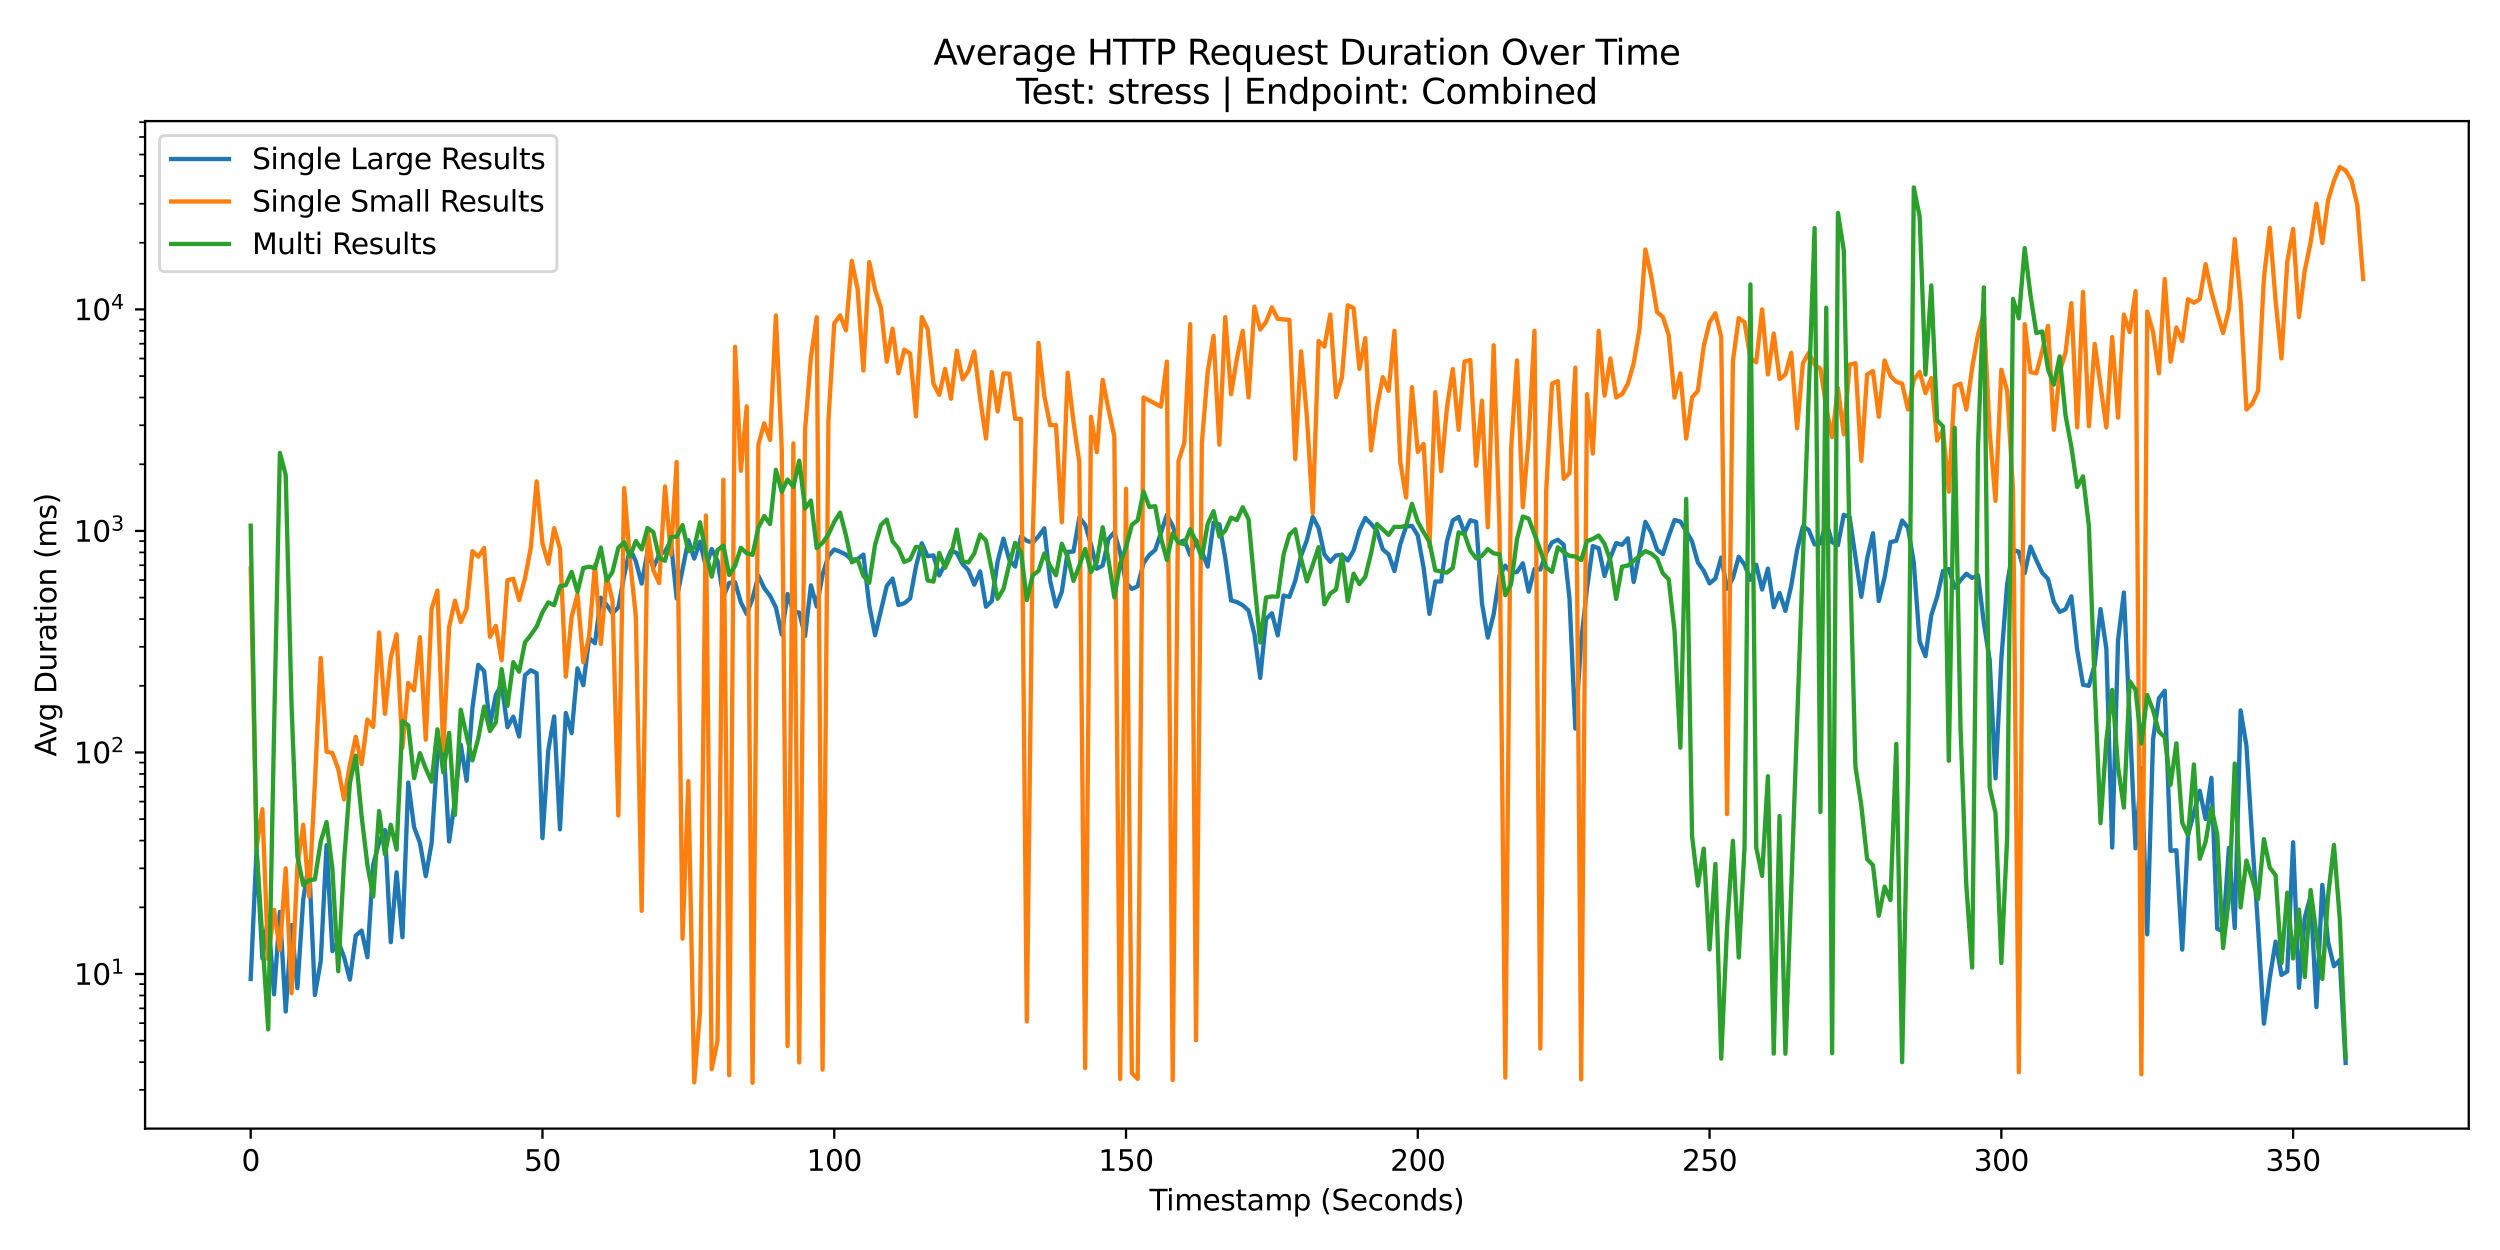<?xml version="1.0" encoding="utf-8" standalone="no"?>
<!DOCTYPE svg PUBLIC "-//W3C//DTD SVG 1.1//EN"
  "http://www.w3.org/Graphics/SVG/1.1/DTD/svg11.dtd">
<svg xmlns:xlink="http://www.w3.org/1999/xlink" width="864pt" height="432pt" viewBox="0 0 864 432" xmlns="http://www.w3.org/2000/svg" version="1.1">
 <defs>
  <style type="text/css">*{stroke-linejoin: round; stroke-linecap: butt}</style>
 </defs>
 <g id="figure_1">
  <g id="patch_1">
   <path d="M 0 432 
L 864 432 
L 864 0 
L 0 0 
z
" style="fill: #ffffff"/>
  </g>
  <g id="axes_1">
   <g id="patch_2">
    <path d="M 50.138 390.04 
L 853.2 390.04 
L 853.2 41.856 
L 50.138 41.856 
z
" style="fill: #ffffff"/>
   </g>
   <g id="matplotlib.axis_1">
    <g id="xtick_1">
     <g id="line2d_1">
      <defs>
       <path id="m463cf34af0" d="M 0 0 
L 0 3.5 
" style="stroke: #000000; stroke-width: 0.8"/>
      </defs>
      <g>
       <use xlink:href="#m463cf34af0" x="86.641" y="390.04" style="stroke: #000000; stroke-width: 0.8"/>
      </g>
     </g>
     <g id="text_1">
      <!-- 0 -->
      <g transform="translate(83.459 404.638) scale(0.1 -0.1)">
       <defs>
        <path id="DejaVuSans-30" d="M 2034 4250 
Q 1547 4250 1301 3770 
Q 1056 3291 1056 2328 
Q 1056 1369 1301 889 
Q 1547 409 2034 409 
Q 2525 409 2770 889 
Q 3016 1369 3016 2328 
Q 3016 3291 2770 3770 
Q 2525 4250 2034 4250 
z
M 2034 4750 
Q 2819 4750 3233 4129 
Q 3647 3509 3647 2328 
Q 3647 1150 3233 529 
Q 2819 -91 2034 -91 
Q 1250 -91 836 529 
Q 422 1150 422 2328 
Q 422 3509 836 4129 
Q 1250 4750 2034 4750 
z
" transform="scale(0.016)"/>
       </defs>
       <use xlink:href="#DejaVuSans-30"/>
      </g>
     </g>
    </g>
    <g id="xtick_2">
     <g id="line2d_2">
      <g>
       <use xlink:href="#m463cf34af0" x="187.477" y="390.04" style="stroke: #000000; stroke-width: 0.8"/>
      </g>
     </g>
     <g id="text_2">
      <!-- 50 -->
      <g transform="translate(181.115 404.638) scale(0.1 -0.1)">
       <defs>
        <path id="DejaVuSans-35" d="M 691 4666 
L 3169 4666 
L 3169 4134 
L 1269 4134 
L 1269 2991 
Q 1406 3038 1543 3061 
Q 1681 3084 1819 3084 
Q 2600 3084 3056 2656 
Q 3513 2228 3513 1497 
Q 3513 744 3044 326 
Q 2575 -91 1722 -91 
Q 1428 -91 1123 -41 
Q 819 9 494 109 
L 494 744 
Q 775 591 1075 516 
Q 1375 441 1709 441 
Q 2250 441 2565 725 
Q 2881 1009 2881 1497 
Q 2881 1984 2565 2268 
Q 2250 2553 1709 2553 
Q 1456 2553 1204 2497 
Q 953 2441 691 2322 
L 691 4666 
z
" transform="scale(0.016)"/>
       </defs>
       <use xlink:href="#DejaVuSans-35"/>
       <use xlink:href="#DejaVuSans-30" transform="translate(63.623 0)"/>
      </g>
     </g>
    </g>
    <g id="xtick_3">
     <g id="line2d_3">
      <g>
       <use xlink:href="#m463cf34af0" x="288.314" y="390.04" style="stroke: #000000; stroke-width: 0.8"/>
      </g>
     </g>
     <g id="text_3">
      <!-- 100 -->
      <g transform="translate(278.77 404.638) scale(0.1 -0.1)">
       <defs>
        <path id="DejaVuSans-31" d="M 794 531 
L 1825 531 
L 1825 4091 
L 703 3866 
L 703 4441 
L 1819 4666 
L 2450 4666 
L 2450 531 
L 3481 531 
L 3481 0 
L 794 0 
L 794 531 
z
" transform="scale(0.016)"/>
       </defs>
       <use xlink:href="#DejaVuSans-31"/>
       <use xlink:href="#DejaVuSans-30" transform="translate(63.623 0)"/>
       <use xlink:href="#DejaVuSans-30" transform="translate(127.246 0)"/>
      </g>
     </g>
    </g>
    <g id="xtick_4">
     <g id="line2d_4">
      <g>
       <use xlink:href="#m463cf34af0" x="389.15" y="390.04" style="stroke: #000000; stroke-width: 0.8"/>
      </g>
     </g>
     <g id="text_4">
      <!-- 150 -->
      <g transform="translate(379.606 404.638) scale(0.1 -0.1)">
       <use xlink:href="#DejaVuSans-31"/>
       <use xlink:href="#DejaVuSans-35" transform="translate(63.623 0)"/>
       <use xlink:href="#DejaVuSans-30" transform="translate(127.246 0)"/>
      </g>
     </g>
    </g>
    <g id="xtick_5">
     <g id="line2d_5">
      <g>
       <use xlink:href="#m463cf34af0" x="489.987" y="390.04" style="stroke: #000000; stroke-width: 0.8"/>
      </g>
     </g>
     <g id="text_5">
      <!-- 200 -->
      <g transform="translate(480.443 404.638) scale(0.1 -0.1)">
       <defs>
        <path id="DejaVuSans-32" d="M 1228 531 
L 3431 531 
L 3431 0 
L 469 0 
L 469 531 
Q 828 903 1448 1529 
Q 2069 2156 2228 2338 
Q 2531 2678 2651 2914 
Q 2772 3150 2772 3378 
Q 2772 3750 2511 3984 
Q 2250 4219 1831 4219 
Q 1534 4219 1204 4116 
Q 875 4013 500 3803 
L 500 4441 
Q 881 4594 1212 4672 
Q 1544 4750 1819 4750 
Q 2544 4750 2975 4387 
Q 3406 4025 3406 3419 
Q 3406 3131 3298 2873 
Q 3191 2616 2906 2266 
Q 2828 2175 2409 1742 
Q 1991 1309 1228 531 
z
" transform="scale(0.016)"/>
       </defs>
       <use xlink:href="#DejaVuSans-32"/>
       <use xlink:href="#DejaVuSans-30" transform="translate(63.623 0)"/>
       <use xlink:href="#DejaVuSans-30" transform="translate(127.246 0)"/>
      </g>
     </g>
    </g>
    <g id="xtick_6">
     <g id="line2d_6">
      <g>
       <use xlink:href="#m463cf34af0" x="590.823" y="390.04" style="stroke: #000000; stroke-width: 0.8"/>
      </g>
     </g>
     <g id="text_6">
      <!-- 250 -->
      <g transform="translate(581.28 404.638) scale(0.1 -0.1)">
       <use xlink:href="#DejaVuSans-32"/>
       <use xlink:href="#DejaVuSans-35" transform="translate(63.623 0)"/>
       <use xlink:href="#DejaVuSans-30" transform="translate(127.246 0)"/>
      </g>
     </g>
    </g>
    <g id="xtick_7">
     <g id="line2d_7">
      <g>
       <use xlink:href="#m463cf34af0" x="691.66" y="390.04" style="stroke: #000000; stroke-width: 0.8"/>
      </g>
     </g>
     <g id="text_7">
      <!-- 300 -->
      <g transform="translate(682.116 404.638) scale(0.1 -0.1)">
       <defs>
        <path id="DejaVuSans-33" d="M 2597 2516 
Q 3050 2419 3304 2112 
Q 3559 1806 3559 1356 
Q 3559 666 3084 287 
Q 2609 -91 1734 -91 
Q 1441 -91 1130 -33 
Q 819 25 488 141 
L 488 750 
Q 750 597 1062 519 
Q 1375 441 1716 441 
Q 2309 441 2620 675 
Q 2931 909 2931 1356 
Q 2931 1769 2642 2001 
Q 2353 2234 1838 2234 
L 1294 2234 
L 1294 2753 
L 1863 2753 
Q 2328 2753 2575 2939 
Q 2822 3125 2822 3475 
Q 2822 3834 2567 4026 
Q 2313 4219 1838 4219 
Q 1578 4219 1281 4162 
Q 984 4106 628 3988 
L 628 4550 
Q 988 4650 1302 4700 
Q 1616 4750 1894 4750 
Q 2613 4750 3031 4423 
Q 3450 4097 3450 3541 
Q 3450 3153 3228 2886 
Q 3006 2619 2597 2516 
z
" transform="scale(0.016)"/>
       </defs>
       <use xlink:href="#DejaVuSans-33"/>
       <use xlink:href="#DejaVuSans-30" transform="translate(63.623 0)"/>
       <use xlink:href="#DejaVuSans-30" transform="translate(127.246 0)"/>
      </g>
     </g>
    </g>
    <g id="xtick_8">
     <g id="line2d_8">
      <g>
       <use xlink:href="#m463cf34af0" x="792.496" y="390.04" style="stroke: #000000; stroke-width: 0.8"/>
      </g>
     </g>
     <g id="text_8">
      <!-- 350 -->
      <g transform="translate(782.953 404.638) scale(0.1 -0.1)">
       <use xlink:href="#DejaVuSans-33"/>
       <use xlink:href="#DejaVuSans-35" transform="translate(63.623 0)"/>
       <use xlink:href="#DejaVuSans-30" transform="translate(127.246 0)"/>
      </g>
     </g>
    </g>
    <g id="text_9">
     <!-- Timestamp (Seconds) -->
     <g transform="translate(397.264 418.317) scale(0.1 -0.1)">
      <defs>
       <path id="DejaVuSans-54" d="M -19 4666 
L 3928 4666 
L 3928 4134 
L 2272 4134 
L 2272 0 
L 1638 0 
L 1638 4134 
L -19 4134 
L -19 4666 
z
" transform="scale(0.016)"/>
       <path id="DejaVuSans-69" d="M 603 3500 
L 1178 3500 
L 1178 0 
L 603 0 
L 603 3500 
z
M 603 4863 
L 1178 4863 
L 1178 4134 
L 603 4134 
L 603 4863 
z
" transform="scale(0.016)"/>
       <path id="DejaVuSans-6d" d="M 3328 2828 
Q 3544 3216 3844 3400 
Q 4144 3584 4550 3584 
Q 5097 3584 5394 3201 
Q 5691 2819 5691 2113 
L 5691 0 
L 5113 0 
L 5113 2094 
Q 5113 2597 4934 2840 
Q 4756 3084 4391 3084 
Q 3944 3084 3684 2787 
Q 3425 2491 3425 1978 
L 3425 0 
L 2847 0 
L 2847 2094 
Q 2847 2600 2669 2842 
Q 2491 3084 2119 3084 
Q 1678 3084 1418 2786 
Q 1159 2488 1159 1978 
L 1159 0 
L 581 0 
L 581 3500 
L 1159 3500 
L 1159 2956 
Q 1356 3278 1631 3431 
Q 1906 3584 2284 3584 
Q 2666 3584 2933 3390 
Q 3200 3197 3328 2828 
z
" transform="scale(0.016)"/>
       <path id="DejaVuSans-65" d="M 3597 1894 
L 3597 1613 
L 953 1613 
Q 991 1019 1311 708 
Q 1631 397 2203 397 
Q 2534 397 2845 478 
Q 3156 559 3463 722 
L 3463 178 
Q 3153 47 2828 -22 
Q 2503 -91 2169 -91 
Q 1331 -91 842 396 
Q 353 884 353 1716 
Q 353 2575 817 3079 
Q 1281 3584 2069 3584 
Q 2775 3584 3186 3129 
Q 3597 2675 3597 1894 
z
M 3022 2063 
Q 3016 2534 2758 2815 
Q 2500 3097 2075 3097 
Q 1594 3097 1305 2825 
Q 1016 2553 972 2059 
L 3022 2063 
z
" transform="scale(0.016)"/>
       <path id="DejaVuSans-73" d="M 2834 3397 
L 2834 2853 
Q 2591 2978 2328 3040 
Q 2066 3103 1784 3103 
Q 1356 3103 1142 2972 
Q 928 2841 928 2578 
Q 928 2378 1081 2264 
Q 1234 2150 1697 2047 
L 1894 2003 
Q 2506 1872 2764 1633 
Q 3022 1394 3022 966 
Q 3022 478 2636 193 
Q 2250 -91 1575 -91 
Q 1294 -91 989 -36 
Q 684 19 347 128 
L 347 722 
Q 666 556 975 473 
Q 1284 391 1588 391 
Q 1994 391 2212 530 
Q 2431 669 2431 922 
Q 2431 1156 2273 1281 
Q 2116 1406 1581 1522 
L 1381 1569 
Q 847 1681 609 1914 
Q 372 2147 372 2553 
Q 372 3047 722 3315 
Q 1072 3584 1716 3584 
Q 2034 3584 2315 3537 
Q 2597 3491 2834 3397 
z
" transform="scale(0.016)"/>
       <path id="DejaVuSans-74" d="M 1172 4494 
L 1172 3500 
L 2356 3500 
L 2356 3053 
L 1172 3053 
L 1172 1153 
Q 1172 725 1289 603 
Q 1406 481 1766 481 
L 2356 481 
L 2356 0 
L 1766 0 
Q 1100 0 847 248 
Q 594 497 594 1153 
L 594 3053 
L 172 3053 
L 172 3500 
L 594 3500 
L 594 4494 
L 1172 4494 
z
" transform="scale(0.016)"/>
       <path id="DejaVuSans-61" d="M 2194 1759 
Q 1497 1759 1228 1600 
Q 959 1441 959 1056 
Q 959 750 1161 570 
Q 1363 391 1709 391 
Q 2188 391 2477 730 
Q 2766 1069 2766 1631 
L 2766 1759 
L 2194 1759 
z
M 3341 1997 
L 3341 0 
L 2766 0 
L 2766 531 
Q 2569 213 2275 61 
Q 1981 -91 1556 -91 
Q 1019 -91 701 211 
Q 384 513 384 1019 
Q 384 1609 779 1909 
Q 1175 2209 1959 2209 
L 2766 2209 
L 2766 2266 
Q 2766 2663 2505 2880 
Q 2244 3097 1772 3097 
Q 1472 3097 1187 3025 
Q 903 2953 641 2809 
L 641 3341 
Q 956 3463 1253 3523 
Q 1550 3584 1831 3584 
Q 2591 3584 2966 3190 
Q 3341 2797 3341 1997 
z
" transform="scale(0.016)"/>
       <path id="DejaVuSans-70" d="M 1159 525 
L 1159 -1331 
L 581 -1331 
L 581 3500 
L 1159 3500 
L 1159 2969 
Q 1341 3281 1617 3432 
Q 1894 3584 2278 3584 
Q 2916 3584 3314 3078 
Q 3713 2572 3713 1747 
Q 3713 922 3314 415 
Q 2916 -91 2278 -91 
Q 1894 -91 1617 61 
Q 1341 213 1159 525 
z
M 3116 1747 
Q 3116 2381 2855 2742 
Q 2594 3103 2138 3103 
Q 1681 3103 1420 2742 
Q 1159 2381 1159 1747 
Q 1159 1113 1420 752 
Q 1681 391 2138 391 
Q 2594 391 2855 752 
Q 3116 1113 3116 1747 
z
" transform="scale(0.016)"/>
       <path id="DejaVuSans-20" transform="scale(0.016)"/>
       <path id="DejaVuSans-28" d="M 1984 4856 
Q 1566 4138 1362 3434 
Q 1159 2731 1159 2009 
Q 1159 1288 1364 580 
Q 1569 -128 1984 -844 
L 1484 -844 
Q 1016 -109 783 600 
Q 550 1309 550 2009 
Q 550 2706 781 3412 
Q 1013 4119 1484 4856 
L 1984 4856 
z
" transform="scale(0.016)"/>
       <path id="DejaVuSans-53" d="M 3425 4513 
L 3425 3897 
Q 3066 4069 2747 4153 
Q 2428 4238 2131 4238 
Q 1616 4238 1336 4038 
Q 1056 3838 1056 3469 
Q 1056 3159 1242 3001 
Q 1428 2844 1947 2747 
L 2328 2669 
Q 3034 2534 3370 2195 
Q 3706 1856 3706 1288 
Q 3706 609 3251 259 
Q 2797 -91 1919 -91 
Q 1588 -91 1214 -16 
Q 841 59 441 206 
L 441 856 
Q 825 641 1194 531 
Q 1563 422 1919 422 
Q 2459 422 2753 634 
Q 3047 847 3047 1241 
Q 3047 1584 2836 1778 
Q 2625 1972 2144 2069 
L 1759 2144 
Q 1053 2284 737 2584 
Q 422 2884 422 3419 
Q 422 4038 858 4394 
Q 1294 4750 2059 4750 
Q 2388 4750 2728 4690 
Q 3069 4631 3425 4513 
z
" transform="scale(0.016)"/>
       <path id="DejaVuSans-63" d="M 3122 3366 
L 3122 2828 
Q 2878 2963 2633 3030 
Q 2388 3097 2138 3097 
Q 1578 3097 1268 2742 
Q 959 2388 959 1747 
Q 959 1106 1268 751 
Q 1578 397 2138 397 
Q 2388 397 2633 464 
Q 2878 531 3122 666 
L 3122 134 
Q 2881 22 2623 -34 
Q 2366 -91 2075 -91 
Q 1284 -91 818 406 
Q 353 903 353 1747 
Q 353 2603 823 3093 
Q 1294 3584 2113 3584 
Q 2378 3584 2631 3529 
Q 2884 3475 3122 3366 
z
" transform="scale(0.016)"/>
       <path id="DejaVuSans-6f" d="M 1959 3097 
Q 1497 3097 1228 2736 
Q 959 2375 959 1747 
Q 959 1119 1226 758 
Q 1494 397 1959 397 
Q 2419 397 2687 759 
Q 2956 1122 2956 1747 
Q 2956 2369 2687 2733 
Q 2419 3097 1959 3097 
z
M 1959 3584 
Q 2709 3584 3137 3096 
Q 3566 2609 3566 1747 
Q 3566 888 3137 398 
Q 2709 -91 1959 -91 
Q 1206 -91 779 398 
Q 353 888 353 1747 
Q 353 2609 779 3096 
Q 1206 3584 1959 3584 
z
" transform="scale(0.016)"/>
       <path id="DejaVuSans-6e" d="M 3513 2113 
L 3513 0 
L 2938 0 
L 2938 2094 
Q 2938 2591 2744 2837 
Q 2550 3084 2163 3084 
Q 1697 3084 1428 2787 
Q 1159 2491 1159 1978 
L 1159 0 
L 581 0 
L 581 3500 
L 1159 3500 
L 1159 2956 
Q 1366 3272 1645 3428 
Q 1925 3584 2291 3584 
Q 2894 3584 3203 3211 
Q 3513 2838 3513 2113 
z
" transform="scale(0.016)"/>
       <path id="DejaVuSans-64" d="M 2906 2969 
L 2906 4863 
L 3481 4863 
L 3481 0 
L 2906 0 
L 2906 525 
Q 2725 213 2448 61 
Q 2172 -91 1784 -91 
Q 1150 -91 751 415 
Q 353 922 353 1747 
Q 353 2572 751 3078 
Q 1150 3584 1784 3584 
Q 2172 3584 2448 3432 
Q 2725 3281 2906 2969 
z
M 947 1747 
Q 947 1113 1208 752 
Q 1469 391 1925 391 
Q 2381 391 2643 752 
Q 2906 1113 2906 1747 
Q 2906 2381 2643 2742 
Q 2381 3103 1925 3103 
Q 1469 3103 1208 2742 
Q 947 2381 947 1747 
z
" transform="scale(0.016)"/>
       <path id="DejaVuSans-29" d="M 513 4856 
L 1013 4856 
Q 1481 4119 1714 3412 
Q 1947 2706 1947 2009 
Q 1947 1309 1714 600 
Q 1481 -109 1013 -844 
L 513 -844 
Q 928 -128 1133 580 
Q 1338 1288 1338 2009 
Q 1338 2731 1133 3434 
Q 928 4138 513 4856 
z
" transform="scale(0.016)"/>
      </defs>
      <use xlink:href="#DejaVuSans-54"/>
      <use xlink:href="#DejaVuSans-69" transform="translate(57.959 0)"/>
      <use xlink:href="#DejaVuSans-6d" transform="translate(85.742 0)"/>
      <use xlink:href="#DejaVuSans-65" transform="translate(183.154 0)"/>
      <use xlink:href="#DejaVuSans-73" transform="translate(244.678 0)"/>
      <use xlink:href="#DejaVuSans-74" transform="translate(296.777 0)"/>
      <use xlink:href="#DejaVuSans-61" transform="translate(335.986 0)"/>
      <use xlink:href="#DejaVuSans-6d" transform="translate(397.266 0)"/>
      <use xlink:href="#DejaVuSans-70" transform="translate(494.678 0)"/>
      <use xlink:href="#DejaVuSans-20" transform="translate(558.154 0)"/>
      <use xlink:href="#DejaVuSans-28" transform="translate(589.941 0)"/>
      <use xlink:href="#DejaVuSans-53" transform="translate(628.955 0)"/>
      <use xlink:href="#DejaVuSans-65" transform="translate(692.432 0)"/>
      <use xlink:href="#DejaVuSans-63" transform="translate(753.955 0)"/>
      <use xlink:href="#DejaVuSans-6f" transform="translate(808.936 0)"/>
      <use xlink:href="#DejaVuSans-6e" transform="translate(870.117 0)"/>
      <use xlink:href="#DejaVuSans-64" transform="translate(933.496 0)"/>
      <use xlink:href="#DejaVuSans-73" transform="translate(996.973 0)"/>
      <use xlink:href="#DejaVuSans-29" transform="translate(1049.072 0)"/>
     </g>
    </g>
   </g>
   <g id="matplotlib.axis_2">
    <g id="ytick_1">
     <g id="line2d_9">
      <defs>
       <path id="m742b6b49a2" d="M 0 0 
L -3.5 0 
" style="stroke: #000000; stroke-width: 0.8"/>
      </defs>
      <g>
       <use xlink:href="#m742b6b49a2" x="50.138" y="336.616" style="stroke: #000000; stroke-width: 0.8"/>
      </g>
     </g>
     <g id="text_10">
      <!-- $\mathdefault{10^{1}}$ -->
      <g transform="translate(25.538 340.415) scale(0.1 -0.1)">
       <use xlink:href="#DejaVuSans-31" transform="translate(0 0.684)"/>
       <use xlink:href="#DejaVuSans-30" transform="translate(63.623 0.684)"/>
       <use xlink:href="#DejaVuSans-31" transform="translate(128.203 38.966) scale(0.7)"/>
      </g>
     </g>
    </g>
    <g id="ytick_2">
     <g id="line2d_10">
      <g>
       <use xlink:href="#m742b6b49a2" x="50.138" y="260.054" style="stroke: #000000; stroke-width: 0.8"/>
      </g>
     </g>
     <g id="text_11">
      <!-- $\mathdefault{10^{2}}$ -->
      <g transform="translate(25.538 263.853) scale(0.1 -0.1)">
       <use xlink:href="#DejaVuSans-31" transform="translate(0 0.766)"/>
       <use xlink:href="#DejaVuSans-30" transform="translate(63.623 0.766)"/>
       <use xlink:href="#DejaVuSans-32" transform="translate(128.203 39.047) scale(0.7)"/>
      </g>
     </g>
    </g>
    <g id="ytick_3">
     <g id="line2d_11">
      <g>
       <use xlink:href="#m742b6b49a2" x="50.138" y="183.491" style="stroke: #000000; stroke-width: 0.8"/>
      </g>
     </g>
     <g id="text_12">
      <!-- $\mathdefault{10^{3}}$ -->
      <g transform="translate(25.538 187.291) scale(0.1 -0.1)">
       <use xlink:href="#DejaVuSans-31" transform="translate(0 0.766)"/>
       <use xlink:href="#DejaVuSans-30" transform="translate(63.623 0.766)"/>
       <use xlink:href="#DejaVuSans-33" transform="translate(128.203 39.047) scale(0.7)"/>
      </g>
     </g>
    </g>
    <g id="ytick_4">
     <g id="line2d_12">
      <g>
       <use xlink:href="#m742b6b49a2" x="50.138" y="106.929" style="stroke: #000000; stroke-width: 0.8"/>
      </g>
     </g>
     <g id="text_13">
      <!-- $\mathdefault{10^{4}}$ -->
      <g transform="translate(25.538 110.728) scale(0.1 -0.1)">
       <defs>
        <path id="DejaVuSans-34" d="M 2419 4116 
L 825 1625 
L 2419 1625 
L 2419 4116 
z
M 2253 4666 
L 3047 4666 
L 3047 1625 
L 3713 1625 
L 3713 1100 
L 3047 1100 
L 3047 0 
L 2419 0 
L 2419 1100 
L 313 1100 
L 313 1709 
L 2253 4666 
z
" transform="scale(0.016)"/>
       </defs>
       <use xlink:href="#DejaVuSans-31" transform="translate(0 0.684)"/>
       <use xlink:href="#DejaVuSans-30" transform="translate(63.623 0.684)"/>
       <use xlink:href="#DejaVuSans-34" transform="translate(128.203 38.966) scale(0.7)"/>
      </g>
     </g>
    </g>
    <g id="ytick_5">
     <g id="line2d_13">
      <defs>
       <path id="m5a254b9953" d="M 0 0 
L -2 0 
" style="stroke: #000000; stroke-width: 0.6"/>
      </defs>
      <g>
       <use xlink:href="#m5a254b9953" x="50.138" y="376.648" style="stroke: #000000; stroke-width: 0.6"/>
      </g>
     </g>
    </g>
    <g id="ytick_6">
     <g id="line2d_14">
      <g>
       <use xlink:href="#m5a254b9953" x="50.138" y="367.083" style="stroke: #000000; stroke-width: 0.6"/>
      </g>
     </g>
    </g>
    <g id="ytick_7">
     <g id="line2d_15">
      <g>
       <use xlink:href="#m5a254b9953" x="50.138" y="359.663" style="stroke: #000000; stroke-width: 0.6"/>
      </g>
     </g>
    </g>
    <g id="ytick_8">
     <g id="line2d_16">
      <g>
       <use xlink:href="#m5a254b9953" x="50.138" y="353.601" style="stroke: #000000; stroke-width: 0.6"/>
      </g>
     </g>
    </g>
    <g id="ytick_9">
     <g id="line2d_17">
      <g>
       <use xlink:href="#m5a254b9953" x="50.138" y="348.475" style="stroke: #000000; stroke-width: 0.6"/>
      </g>
     </g>
    </g>
    <g id="ytick_10">
     <g id="line2d_18">
      <g>
       <use xlink:href="#m5a254b9953" x="50.138" y="344.035" style="stroke: #000000; stroke-width: 0.6"/>
      </g>
     </g>
    </g>
    <g id="ytick_11">
     <g id="line2d_19">
      <g>
       <use xlink:href="#m5a254b9953" x="50.138" y="340.119" style="stroke: #000000; stroke-width: 0.6"/>
      </g>
     </g>
    </g>
    <g id="ytick_12">
     <g id="line2d_20">
      <g>
       <use xlink:href="#m5a254b9953" x="50.138" y="313.568" style="stroke: #000000; stroke-width: 0.6"/>
      </g>
     </g>
    </g>
    <g id="ytick_13">
     <g id="line2d_21">
      <g>
       <use xlink:href="#m5a254b9953" x="50.138" y="300.086" style="stroke: #000000; stroke-width: 0.6"/>
      </g>
     </g>
    </g>
    <g id="ytick_14">
     <g id="line2d_22">
      <g>
       <use xlink:href="#m5a254b9953" x="50.138" y="290.521" style="stroke: #000000; stroke-width: 0.6"/>
      </g>
     </g>
    </g>
    <g id="ytick_15">
     <g id="line2d_23">
      <g>
       <use xlink:href="#m5a254b9953" x="50.138" y="283.101" style="stroke: #000000; stroke-width: 0.6"/>
      </g>
     </g>
    </g>
    <g id="ytick_16">
     <g id="line2d_24">
      <g>
       <use xlink:href="#m5a254b9953" x="50.138" y="277.039" style="stroke: #000000; stroke-width: 0.6"/>
      </g>
     </g>
    </g>
    <g id="ytick_17">
     <g id="line2d_25">
      <g>
       <use xlink:href="#m5a254b9953" x="50.138" y="271.913" style="stroke: #000000; stroke-width: 0.6"/>
      </g>
     </g>
    </g>
    <g id="ytick_18">
     <g id="line2d_26">
      <g>
       <use xlink:href="#m5a254b9953" x="50.138" y="267.473" style="stroke: #000000; stroke-width: 0.6"/>
      </g>
     </g>
    </g>
    <g id="ytick_19">
     <g id="line2d_27">
      <g>
       <use xlink:href="#m5a254b9953" x="50.138" y="263.557" style="stroke: #000000; stroke-width: 0.6"/>
      </g>
     </g>
    </g>
    <g id="ytick_20">
     <g id="line2d_28">
      <g>
       <use xlink:href="#m5a254b9953" x="50.138" y="237.006" style="stroke: #000000; stroke-width: 0.6"/>
      </g>
     </g>
    </g>
    <g id="ytick_21">
     <g id="line2d_29">
      <g>
       <use xlink:href="#m5a254b9953" x="50.138" y="223.524" style="stroke: #000000; stroke-width: 0.6"/>
      </g>
     </g>
    </g>
    <g id="ytick_22">
     <g id="line2d_30">
      <g>
       <use xlink:href="#m5a254b9953" x="50.138" y="213.959" style="stroke: #000000; stroke-width: 0.6"/>
      </g>
     </g>
    </g>
    <g id="ytick_23">
     <g id="line2d_31">
      <g>
       <use xlink:href="#m5a254b9953" x="50.138" y="206.539" style="stroke: #000000; stroke-width: 0.6"/>
      </g>
     </g>
    </g>
    <g id="ytick_24">
     <g id="line2d_32">
      <g>
       <use xlink:href="#m5a254b9953" x="50.138" y="200.477" style="stroke: #000000; stroke-width: 0.6"/>
      </g>
     </g>
    </g>
    <g id="ytick_25">
     <g id="line2d_33">
      <g>
       <use xlink:href="#m5a254b9953" x="50.138" y="195.351" style="stroke: #000000; stroke-width: 0.6"/>
      </g>
     </g>
    </g>
    <g id="ytick_26">
     <g id="line2d_34">
      <g>
       <use xlink:href="#m5a254b9953" x="50.138" y="190.911" style="stroke: #000000; stroke-width: 0.6"/>
      </g>
     </g>
    </g>
    <g id="ytick_27">
     <g id="line2d_35">
      <g>
       <use xlink:href="#m5a254b9953" x="50.138" y="186.995" style="stroke: #000000; stroke-width: 0.6"/>
      </g>
     </g>
    </g>
    <g id="ytick_28">
     <g id="line2d_36">
      <g>
       <use xlink:href="#m5a254b9953" x="50.138" y="160.444" style="stroke: #000000; stroke-width: 0.6"/>
      </g>
     </g>
    </g>
    <g id="ytick_29">
     <g id="line2d_37">
      <g>
       <use xlink:href="#m5a254b9953" x="50.138" y="146.962" style="stroke: #000000; stroke-width: 0.6"/>
      </g>
     </g>
    </g>
    <g id="ytick_30">
     <g id="line2d_38">
      <g>
       <use xlink:href="#m5a254b9953" x="50.138" y="137.396" style="stroke: #000000; stroke-width: 0.6"/>
      </g>
     </g>
    </g>
    <g id="ytick_31">
     <g id="line2d_39">
      <g>
       <use xlink:href="#m5a254b9953" x="50.138" y="129.977" style="stroke: #000000; stroke-width: 0.6"/>
      </g>
     </g>
    </g>
    <g id="ytick_32">
     <g id="line2d_40">
      <g>
       <use xlink:href="#m5a254b9953" x="50.138" y="123.914" style="stroke: #000000; stroke-width: 0.6"/>
      </g>
     </g>
    </g>
    <g id="ytick_33">
     <g id="line2d_41">
      <g>
       <use xlink:href="#m5a254b9953" x="50.138" y="118.789" style="stroke: #000000; stroke-width: 0.6"/>
      </g>
     </g>
    </g>
    <g id="ytick_34">
     <g id="line2d_42">
      <g>
       <use xlink:href="#m5a254b9953" x="50.138" y="114.349" style="stroke: #000000; stroke-width: 0.6"/>
      </g>
     </g>
    </g>
    <g id="ytick_35">
     <g id="line2d_43">
      <g>
       <use xlink:href="#m5a254b9953" x="50.138" y="110.432" style="stroke: #000000; stroke-width: 0.6"/>
      </g>
     </g>
    </g>
    <g id="ytick_36">
     <g id="line2d_44">
      <g>
       <use xlink:href="#m5a254b9953" x="50.138" y="83.882" style="stroke: #000000; stroke-width: 0.6"/>
      </g>
     </g>
    </g>
    <g id="ytick_37">
     <g id="line2d_45">
      <g>
       <use xlink:href="#m5a254b9953" x="50.138" y="70.4" style="stroke: #000000; stroke-width: 0.6"/>
      </g>
     </g>
    </g>
    <g id="ytick_38">
     <g id="line2d_46">
      <g>
       <use xlink:href="#m5a254b9953" x="50.138" y="60.834" style="stroke: #000000; stroke-width: 0.6"/>
      </g>
     </g>
    </g>
    <g id="ytick_39">
     <g id="line2d_47">
      <g>
       <use xlink:href="#m5a254b9953" x="50.138" y="53.415" style="stroke: #000000; stroke-width: 0.6"/>
      </g>
     </g>
    </g>
    <g id="ytick_40">
     <g id="line2d_48">
      <g>
       <use xlink:href="#m5a254b9953" x="50.138" y="47.352" style="stroke: #000000; stroke-width: 0.6"/>
      </g>
     </g>
    </g>
    <g id="ytick_41">
     <g id="line2d_49">
      <g>
       <use xlink:href="#m5a254b9953" x="50.138" y="42.227" style="stroke: #000000; stroke-width: 0.6"/>
      </g>
     </g>
    </g>
    <g id="text_14">
     <!-- Avg Duration (ms) -->
     <g transform="translate(19.458 261.478) rotate(-90) scale(0.1 -0.1)">
      <defs>
       <path id="DejaVuSans-41" d="M 2188 4044 
L 1331 1722 
L 3047 1722 
L 2188 4044 
z
M 1831 4666 
L 2547 4666 
L 4325 0 
L 3669 0 
L 3244 1197 
L 1141 1197 
L 716 0 
L 50 0 
L 1831 4666 
z
" transform="scale(0.016)"/>
       <path id="DejaVuSans-76" d="M 191 3500 
L 800 3500 
L 1894 563 
L 2988 3500 
L 3597 3500 
L 2284 0 
L 1503 0 
L 191 3500 
z
" transform="scale(0.016)"/>
       <path id="DejaVuSans-67" d="M 2906 1791 
Q 2906 2416 2648 2759 
Q 2391 3103 1925 3103 
Q 1463 3103 1205 2759 
Q 947 2416 947 1791 
Q 947 1169 1205 825 
Q 1463 481 1925 481 
Q 2391 481 2648 825 
Q 2906 1169 2906 1791 
z
M 3481 434 
Q 3481 -459 3084 -895 
Q 2688 -1331 1869 -1331 
Q 1566 -1331 1297 -1286 
Q 1028 -1241 775 -1147 
L 775 -588 
Q 1028 -725 1275 -790 
Q 1522 -856 1778 -856 
Q 2344 -856 2625 -561 
Q 2906 -266 2906 331 
L 2906 616 
Q 2728 306 2450 153 
Q 2172 0 1784 0 
Q 1141 0 747 490 
Q 353 981 353 1791 
Q 353 2603 747 3093 
Q 1141 3584 1784 3584 
Q 2172 3584 2450 3431 
Q 2728 3278 2906 2969 
L 2906 3500 
L 3481 3500 
L 3481 434 
z
" transform="scale(0.016)"/>
       <path id="DejaVuSans-44" d="M 1259 4147 
L 1259 519 
L 2022 519 
Q 2988 519 3436 956 
Q 3884 1394 3884 2338 
Q 3884 3275 3436 3711 
Q 2988 4147 2022 4147 
L 1259 4147 
z
M 628 4666 
L 1925 4666 
Q 3281 4666 3915 4102 
Q 4550 3538 4550 2338 
Q 4550 1131 3912 565 
Q 3275 0 1925 0 
L 628 0 
L 628 4666 
z
" transform="scale(0.016)"/>
       <path id="DejaVuSans-75" d="M 544 1381 
L 544 3500 
L 1119 3500 
L 1119 1403 
Q 1119 906 1312 657 
Q 1506 409 1894 409 
Q 2359 409 2629 706 
Q 2900 1003 2900 1516 
L 2900 3500 
L 3475 3500 
L 3475 0 
L 2900 0 
L 2900 538 
Q 2691 219 2414 64 
Q 2138 -91 1772 -91 
Q 1169 -91 856 284 
Q 544 659 544 1381 
z
M 1991 3584 
L 1991 3584 
z
" transform="scale(0.016)"/>
       <path id="DejaVuSans-72" d="M 2631 2963 
Q 2534 3019 2420 3045 
Q 2306 3072 2169 3072 
Q 1681 3072 1420 2755 
Q 1159 2438 1159 1844 
L 1159 0 
L 581 0 
L 581 3500 
L 1159 3500 
L 1159 2956 
Q 1341 3275 1631 3429 
Q 1922 3584 2338 3584 
Q 2397 3584 2469 3576 
Q 2541 3569 2628 3553 
L 2631 2963 
z
" transform="scale(0.016)"/>
      </defs>
      <use xlink:href="#DejaVuSans-41"/>
      <use xlink:href="#DejaVuSans-76" transform="translate(62.533 0)"/>
      <use xlink:href="#DejaVuSans-67" transform="translate(121.713 0)"/>
      <use xlink:href="#DejaVuSans-20" transform="translate(185.189 0)"/>
      <use xlink:href="#DejaVuSans-44" transform="translate(216.977 0)"/>
      <use xlink:href="#DejaVuSans-75" transform="translate(293.979 0)"/>
      <use xlink:href="#DejaVuSans-72" transform="translate(357.357 0)"/>
      <use xlink:href="#DejaVuSans-61" transform="translate(398.471 0)"/>
      <use xlink:href="#DejaVuSans-74" transform="translate(459.75 0)"/>
      <use xlink:href="#DejaVuSans-69" transform="translate(498.959 0)"/>
      <use xlink:href="#DejaVuSans-6f" transform="translate(526.742 0)"/>
      <use xlink:href="#DejaVuSans-6e" transform="translate(587.924 0)"/>
      <use xlink:href="#DejaVuSans-20" transform="translate(651.303 0)"/>
      <use xlink:href="#DejaVuSans-28" transform="translate(683.09 0)"/>
      <use xlink:href="#DejaVuSans-6d" transform="translate(722.104 0)"/>
      <use xlink:href="#DejaVuSans-73" transform="translate(819.516 0)"/>
      <use xlink:href="#DejaVuSans-29" transform="translate(871.615 0)"/>
     </g>
    </g>
   </g>
   <g id="line2d_50">
    <path d="M 86.641 338.33 
L 88.657 293.683 
L 90.674 331.2 
L 92.691 316.776 
L 94.707 343.633 
L 96.724 315.146 
L 98.741 349.572 
L 100.758 319.704 
L 102.774 341.484 
L 104.791 310.937 
L 106.808 298.026 
L 108.825 343.86 
L 110.841 332.227 
L 112.858 292.114 
L 114.875 328.719 
L 116.891 325.384 
L 118.908 330.782 
L 120.925 338.546 
L 122.942 323.34 
L 124.958 321.626 
L 126.975 330.798 
L 128.992 298.701 
L 131.009 291.246 
L 133.025 286.91 
L 135.042 325.61 
L 137.059 301.5 
L 139.076 323.927 
L 141.092 270.47 
L 143.109 285.87 
L 145.126 291.276 
L 147.142 302.812 
L 149.159 291.398 
L 151.176 260.246 
L 153.193 256.321 
L 155.209 290.81 
L 157.226 276.566 
L 159.243 257.378 
L 161.26 269.815 
L 163.276 244.544 
L 165.293 229.763 
L 167.31 231.938 
L 169.326 250.839 
L 171.343 240.239 
L 173.36 236.491 
L 175.377 251.312 
L 177.393 247.678 
L 179.41 254.526 
L 181.427 233.374 
L 183.444 231.634 
L 185.46 232.658 
L 187.477 289.652 
L 189.494 259.219 
L 191.511 247.638 
L 193.527 286.607 
L 195.544 246.41 
L 197.561 253.344 
L 199.577 231.002 
L 201.594 236.792 
L 203.611 220.515 
L 205.628 222.296 
L 207.644 206.588 
L 209.661 209.064 
L 211.678 211.965 
L 213.695 209.917 
L 215.711 198.925 
L 217.728 189.589 
L 219.745 194.021 
L 221.761 201.686 
L 223.778 190.813 
L 225.795 196.084 
L 227.812 191.766 
L 229.828 190.597 
L 231.845 187.014 
L 233.862 206.848 
L 237.895 186.687 
L 239.912 193.036 
L 241.929 187.221 
L 243.946 195.982 
L 245.962 189.75 
L 247.979 193.884 
L 249.996 206.187 
L 252.012 201.449 
L 254.029 201.2 
L 256.046 208.168 
L 258.063 212.189 
L 260.079 206.852 
L 262.096 198.984 
L 264.113 203.254 
L 266.13 205.919 
L 268.146 209.941 
L 270.163 219.257 
L 272.18 205.308 
L 274.197 211.269 
L 276.213 211.732 
L 278.23 219.817 
L 280.247 202.303 
L 282.263 209.639 
L 284.28 198.642 
L 286.297 192.149 
L 288.314 189.901 
L 290.33 190.685 
L 292.347 191.642 
L 294.364 193.512 
L 296.381 193.2 
L 298.397 191.676 
L 300.414 209.319 
L 302.431 219.529 
L 306.464 202.496 
L 308.481 199.958 
L 310.498 209.105 
L 312.514 208.496 
L 314.531 206.853 
L 316.548 195.855 
L 318.565 187.76 
L 320.581 192.224 
L 322.598 191.962 
L 324.615 198.875 
L 326.632 194.94 
L 328.648 190.293 
L 330.665 191.116 
L 332.682 194.995 
L 334.698 197.12 
L 336.715 202.067 
L 338.732 197.469 
L 340.749 209.691 
L 342.765 207.735 
L 344.782 194.018 
L 346.799 186.153 
L 348.816 193.506 
L 350.832 195.787 
L 352.849 185.36 
L 354.866 186.913 
L 356.882 187.484 
L 358.899 185.37 
L 360.916 182.606 
L 362.933 200.733 
L 364.949 209.596 
L 366.966 204.499 
L 368.983 190.745 
L 371 190.588 
L 373.016 178.885 
L 375.033 181.371 
L 377.05 188.181 
L 379.067 196.548 
L 381.083 195.452 
L 383.1 186.314 
L 385.117 183.875 
L 387.133 191.022 
L 389.15 201.411 
L 391.167 203.539 
L 393.184 202.595 
L 395.2 194.572 
L 397.217 191.786 
L 399.234 190.076 
L 403.267 177.966 
L 405.284 181.774 
L 407.301 187.555 
L 409.317 186.733 
L 411.334 191.81 
L 413.351 186.642 
L 415.368 190.544 
L 417.384 195.802 
L 419.401 180.613 
L 421.418 181.22 
L 423.435 192.755 
L 425.451 207.501 
L 427.468 208.066 
L 429.485 209.162 
L 431.502 211.008 
L 433.518 219.126 
L 435.535 234.283 
L 437.552 213.926 
L 439.568 211.954 
L 441.585 219.596 
L 443.602 205.823 
L 445.619 206.294 
L 447.635 200.724 
L 449.652 192.08 
L 451.669 186.635 
L 453.686 178.616 
L 455.702 182.481 
L 457.719 191.647 
L 459.736 194.152 
L 461.752 191.953 
L 463.769 191.797 
L 465.786 193.7 
L 467.803 190.259 
L 469.819 183.286 
L 471.836 179.038 
L 473.853 181.046 
L 475.87 183.501 
L 477.886 189.862 
L 479.903 191.599 
L 481.92 197.367 
L 483.937 188.085 
L 485.953 181.963 
L 487.97 181.74 
L 489.987 185.051 
L 492.003 196.28 
L 494.02 212.142 
L 496.037 200.979 
L 498.054 200.962 
L 500.07 187.069 
L 502.087 179.882 
L 504.104 178.638 
L 506.121 184.057 
L 508.137 179.799 
L 510.154 180.371 
L 512.171 208.54 
L 514.188 220.355 
L 516.204 212.324 
L 518.221 198.984 
L 520.238 195.502 
L 522.254 197.828 
L 524.271 197.708 
L 526.288 194.683 
L 528.305 204.486 
L 530.321 196.648 
L 532.338 196.837 
L 534.355 191.073 
L 536.372 187.48 
L 538.388 186.536 
L 540.405 188.274 
L 542.422 206.919 
L 544.438 251.783 
L 546.455 221.552 
L 548.472 203.279 
L 550.489 188.735 
L 552.505 189.48 
L 554.522 199.062 
L 556.539 192.682 
L 558.556 187.699 
L 560.572 188.297 
L 562.589 186.049 
L 564.606 201.131 
L 566.623 191.062 
L 568.639 180.375 
L 570.656 184.043 
L 572.673 189.975 
L 574.689 191.516 
L 576.706 185.333 
L 578.723 179.719 
L 580.74 180.257 
L 582.756 183.577 
L 584.773 187.129 
L 586.79 194.419 
L 588.807 197.285 
L 590.823 201.621 
L 592.84 199.935 
L 594.857 192.678 
L 596.873 203.451 
L 598.89 199.765 
L 600.907 192.435 
L 602.924 195.156 
L 604.94 200.378 
L 606.957 195.212 
L 608.974 203.744 
L 610.991 196.516 
L 613.007 209.867 
L 615.024 204.941 
L 617.041 211.112 
L 619.058 202.413 
L 621.074 190.051 
L 623.091 181.929 
L 625.108 183.182 
L 627.124 188.167 
L 629.141 187.798 
L 631.158 180.452 
L 633.175 187.392 
L 635.191 188.367 
L 637.208 177.925 
L 639.225 178.704 
L 643.258 206.238 
L 645.275 193.06 
L 647.292 184.302 
L 649.308 207.737 
L 651.325 199.478 
L 653.342 187.355 
L 655.359 186.891 
L 657.375 179.891 
L 659.392 182.325 
L 661.409 194.531 
L 663.426 221.706 
L 665.442 226.755 
L 667.459 212.632 
L 669.476 206.271 
L 671.493 197.359 
L 673.509 196.668 
L 675.526 203.097 
L 677.543 200.56 
L 679.559 198.283 
L 681.576 199.723 
L 683.593 198.801 
L 685.61 215.245 
L 687.626 228.123 
L 689.643 268.986 
L 691.66 227.727 
L 693.677 201.825 
L 695.693 190.062 
L 697.71 190.662 
L 699.727 198.018 
L 701.743 188.919 
L 703.76 193.579 
L 705.777 197.934 
L 707.794 200.083 
L 709.81 208.074 
L 711.827 211.469 
L 713.844 210.562 
L 715.861 206.103 
L 717.877 224.604 
L 719.894 236.662 
L 721.911 237.023 
L 723.928 229.708 
L 725.944 210.509 
L 727.961 224.255 
L 729.978 292.918 
L 731.994 221.31 
L 734.011 204.783 
L 738.045 293.177 
L 740.061 265.467 
L 742.078 322.918 
L 744.095 255.613 
L 746.112 241.339 
L 748.128 238.77 
L 750.145 294.045 
L 752.162 293.828 
L 754.179 328.19 
L 756.195 288.482 
L 760.229 273.306 
L 762.245 283.038 
L 764.262 268.842 
L 766.279 320.965 
L 768.296 321.864 
L 770.312 293.06 
L 772.329 320.686 
L 774.346 245.555 
L 776.363 257.704 
L 778.379 290.332 
L 780.396 320.664 
L 782.413 353.773 
L 784.429 337.977 
L 786.446 325.436 
L 788.463 336.929 
L 790.48 335.735 
L 792.496 291.098 
L 794.513 341.347 
L 796.53 317.063 
L 798.547 309.786 
L 800.563 348.06 
L 802.58 305.818 
L 804.597 325.686 
L 806.614 333.906 
L 808.63 331.744 
L 810.647 367.359 
L 810.647 367.359 
" clip-path="url(#p9704fa435d)" style="fill: none; stroke: #1f77b4; stroke-width: 1.5; stroke-linecap: square"/>
   </g>
   <g id="line2d_51">
    <path d="M 86.641 196.432 
L 88.657 292.737 
L 90.674 279.677 
L 92.691 331.553 
L 94.707 314.437 
L 96.724 328.33 
L 98.741 300.096 
L 100.758 343.267 
L 102.774 299.374 
L 104.791 285.044 
L 106.808 309.806 
L 108.825 270.653 
L 110.841 227.387 
L 112.858 259.757 
L 114.875 260.261 
L 116.891 265.768 
L 118.908 276.308 
L 120.925 264.243 
L 122.942 254.637 
L 124.958 264.112 
L 126.975 248.681 
L 128.992 251.217 
L 131.009 218.597 
L 133.025 246.699 
L 135.042 227.427 
L 137.059 219.249 
L 139.076 258.469 
L 141.092 236.007 
L 143.109 238.587 
L 145.126 220.205 
L 147.142 255.637 
L 149.159 210.363 
L 151.176 204.116 
L 153.193 259.396 
L 155.209 216.718 
L 157.226 207.597 
L 159.243 214.978 
L 161.26 210.388 
L 163.276 190.467 
L 165.293 192.39 
L 167.31 189.355 
L 169.326 220.073 
L 171.343 216.296 
L 173.36 228.172 
L 175.377 200.503 
L 177.393 200.051 
L 179.41 207.378 
L 181.427 199.902 
L 183.444 189.238 
L 185.46 166.378 
L 187.477 187.788 
L 189.494 194.826 
L 191.511 182.516 
L 193.527 189.598 
L 195.544 233.858 
L 197.561 213.131 
L 199.577 205.421 
L 201.594 228.904 
L 203.611 219.74 
L 205.628 195.176 
L 207.644 222.537 
L 209.661 199.2 
L 211.678 207.516 
L 213.695 281.849 
L 215.711 168.682 
L 217.728 193.67 
L 219.745 213.066 
L 221.761 314.771 
L 223.778 183.331 
L 225.795 197.082 
L 227.812 201.517 
L 229.828 168.151 
L 231.845 191.664 
L 233.862 159.671 
L 235.879 324.407 
L 237.895 269.956 
L 239.912 374.066 
L 241.929 349.676 
L 243.946 178.155 
L 245.962 369.489 
L 247.979 359.698 
L 249.996 165.8 
L 252.012 371.556 
L 254.029 119.845 
L 256.046 162.716 
L 258.063 140.442 
L 260.079 374.213 
L 262.096 153.572 
L 264.113 146.305 
L 266.13 152.036 
L 268.146 109.018 
L 270.163 154.982 
L 272.18 361.511 
L 274.197 153.258 
L 276.213 367.172 
L 278.23 148.654 
L 280.247 123.553 
L 282.263 109.654 
L 284.28 369.642 
L 286.297 145.38 
L 288.314 111.742 
L 290.33 109.014 
L 292.347 114.156 
L 294.364 90.167 
L 296.381 99.889 
L 298.397 128.051 
L 300.414 90.544 
L 302.431 100.181 
L 304.447 106.357 
L 306.464 124.98 
L 308.481 113.584 
L 310.498 129.008 
L 312.514 120.844 
L 314.531 122.187 
L 316.548 143.874 
L 318.565 109.575 
L 320.581 113.723 
L 322.598 132.613 
L 324.615 136.468 
L 326.632 127.493 
L 328.648 137.811 
L 330.665 121.207 
L 332.682 131.117 
L 334.698 128.167 
L 336.715 121.482 
L 338.732 137.722 
L 340.749 151.555 
L 342.765 128.535 
L 344.782 142.193 
L 346.799 129.031 
L 348.816 129.154 
L 350.832 144.775 
L 352.849 144.784 
L 354.866 353.006 
L 356.882 186.537 
L 358.899 118.496 
L 360.916 136.808 
L 362.933 146.926 
L 364.949 146.918 
L 366.966 180.504 
L 368.983 128.825 
L 371 145.794 
L 373.016 159.832 
L 375.033 369.129 
L 377.05 144.025 
L 379.067 156.259 
L 381.083 131.296 
L 383.1 141.521 
L 385.117 150.834 
L 387.133 372.905 
L 389.15 168.911 
L 391.167 370.881 
L 393.184 372.835 
L 395.2 137.371 
L 401.251 140.536 
L 403.267 124.989 
L 405.284 373.277 
L 407.301 159.261 
L 409.317 152.973 
L 411.334 112.039 
L 413.351 359.502 
L 415.368 152.978 
L 417.384 128.53 
L 419.401 116.085 
L 421.418 153.668 
L 423.435 109.576 
L 425.451 136.225 
L 427.468 123.889 
L 429.485 114.328 
L 431.502 137.361 
L 433.518 105.979 
L 435.535 113.887 
L 437.552 111.238 
L 439.568 106.215 
L 441.585 110.206 
L 445.619 110.583 
L 447.635 158.646 
L 449.652 121.429 
L 451.669 144.03 
L 453.686 177.32 
L 455.702 117.834 
L 457.719 119.771 
L 459.736 108.713 
L 461.752 137.242 
L 463.769 130.503 
L 465.786 105.503 
L 467.803 106.489 
L 469.819 127.491 
L 471.836 116.892 
L 473.853 155.636 
L 475.87 140.736 
L 477.886 130.347 
L 479.903 135.072 
L 481.92 114.333 
L 483.937 159.644 
L 485.953 171.937 
L 487.97 133.812 
L 489.987 156.193 
L 492.003 153.427 
L 494.02 188.952 
L 496.037 135.544 
L 498.054 162.821 
L 500.07 140.807 
L 502.087 127.534 
L 504.104 148.535 
L 506.121 124.984 
L 508.137 124.441 
L 510.154 160.944 
L 512.171 138.46 
L 514.188 182.261 
L 516.204 119.323 
L 518.221 181.667 
L 520.238 372.413 
L 522.254 154.964 
L 524.271 124.554 
L 526.288 175.286 
L 528.305 151.558 
L 530.321 114.333 
L 532.338 362.357 
L 534.355 169.886 
L 536.372 132.602 
L 538.388 131.722 
L 540.405 165.499 
L 542.422 163.541 
L 544.438 127.065 
L 546.455 373.054 
L 548.472 136.24 
L 550.489 156.733 
L 552.505 114.336 
L 554.522 136.715 
L 556.539 123.895 
L 558.556 137.363 
L 560.572 136.233 
L 562.589 132.606 
L 564.606 125.5 
L 566.623 113.588 
L 568.639 86.247 
L 570.656 95.451 
L 572.673 107.825 
L 574.689 109.575 
L 576.706 115.778 
L 578.723 137.367 
L 580.74 129.045 
L 582.756 151.556 
L 584.773 137.365 
L 586.79 135.069 
L 588.807 119.642 
L 590.823 111.354 
L 592.84 108.258 
L 594.857 116.48 
L 596.873 281.34 
L 598.89 124.714 
L 600.907 109.943 
L 602.924 111.357 
L 604.94 123.892 
L 606.957 125.197 
L 608.974 106.914 
L 610.991 129.388 
L 613.007 115.296 
L 615.024 131.039 
L 617.041 129.392 
L 619.058 121.934 
L 621.074 148.007 
L 623.091 125.517 
L 625.108 121.937 
L 627.124 126.042 
L 629.141 127.385 
L 631.158 141.031 
L 633.175 151.078 
L 635.191 134.109 
L 637.208 150.084 
L 639.225 126.028 
L 641.242 125.51 
L 643.258 159.249 
L 645.275 129.392 
L 647.292 128.245 
L 649.308 144.029 
L 651.325 124.553 
L 653.342 129.957 
L 655.359 131.969 
L 657.375 132.607 
L 659.392 141.52 
L 661.409 131.304 
L 663.426 128.533 
L 665.442 135.842 
L 667.459 130.635 
L 669.476 152.281 
L 671.493 148.544 
L 673.509 169.931 
L 675.526 133.458 
L 677.543 132.616 
L 679.559 141.526 
L 681.576 127.061 
L 683.593 115.641 
L 685.61 108.465 
L 687.626 149.322 
L 689.643 173.085 
L 691.66 127.805 
L 693.677 135.065 
L 695.693 169.096 
L 697.71 370.568 
L 699.727 112.036 
L 701.743 128.617 
L 703.76 129.017 
L 705.777 121.307 
L 707.794 112.623 
L 709.81 148.527 
L 711.827 128.533 
L 713.844 121.833 
L 715.861 104.774 
L 717.877 147.699 
L 719.894 100.856 
L 721.911 147.305 
L 723.928 118.883 
L 727.961 147.74 
L 729.978 116.48 
L 731.994 144.33 
L 734.011 108.706 
L 736.028 114.777 
L 738.045 100.615 
L 740.061 371.279 
L 742.078 107.698 
L 744.095 114.769 
L 746.112 129.013 
L 748.128 96.418 
L 750.145 124.982 
L 752.162 113.208 
L 754.179 117.837 
L 756.195 103.403 
L 758.212 104.624 
L 760.229 103.416 
L 762.245 91.294 
L 764.262 100.858 
L 766.279 108.273 
L 768.296 115.062 
L 770.312 106.918 
L 772.329 82.621 
L 774.346 104.019 
L 776.363 141.516 
L 778.379 139.503 
L 780.396 135.049 
L 782.413 96.094 
L 784.429 78.747 
L 786.446 104.02 
L 788.463 123.888 
L 790.48 90.536 
L 792.496 79.116 
L 794.513 109.572 
L 796.53 93.432 
L 798.547 83.873 
L 800.563 70.396 
L 802.58 84.025 
L 804.597 69.202 
L 806.614 62.459 
L 808.63 57.683 
L 810.647 58.933 
L 812.664 62.32 
L 814.68 70.796 
L 816.697 96.438 
L 816.697 96.438 
" clip-path="url(#p9704fa435d)" style="fill: none; stroke: #ff7f0e; stroke-width: 1.5; stroke-linecap: square"/>
   </g>
   <g id="line2d_52">
    <path d="M 86.641 181.663 
L 88.657 293.262 
L 92.691 355.721 
L 94.707 253.11 
L 96.724 156.556 
L 98.741 164.14 
L 100.758 243.705 
L 102.774 295.864 
L 104.791 305.858 
L 106.808 304.237 
L 108.825 303.895 
L 110.841 290.872 
L 112.858 284.11 
L 114.875 300.34 
L 116.891 335.648 
L 118.908 297.743 
L 120.925 270.6 
L 122.942 261.165 
L 124.958 281.94 
L 126.975 298.939 
L 128.992 309.821 
L 131.009 280.335 
L 133.025 295.197 
L 135.042 285.033 
L 137.059 293.614 
L 139.076 249.228 
L 141.092 250.659 
L 143.109 268.933 
L 145.126 260.283 
L 147.142 265.592 
L 149.159 270.138 
L 151.176 252.054 
L 153.193 266.943 
L 155.209 253.271 
L 157.226 281.625 
L 159.243 245.279 
L 161.26 254.294 
L 163.276 262.776 
L 165.293 255.105 
L 167.31 244.196 
L 169.326 252.654 
L 171.343 249.673 
L 173.36 231.284 
L 175.377 243.962 
L 177.393 228.837 
L 179.41 232.119 
L 181.427 222.014 
L 183.444 219.427 
L 185.46 216.572 
L 187.477 211.578 
L 189.494 208.185 
L 191.511 209.166 
L 193.527 202.647 
L 195.544 202.197 
L 197.561 197.65 
L 199.577 204.534 
L 201.594 196.304 
L 203.611 195.858 
L 205.628 196.345 
L 207.644 189.226 
L 209.661 200.628 
L 211.678 197.637 
L 213.695 189.286 
L 215.711 187.395 
L 217.728 192.312 
L 219.745 186.98 
L 221.761 189.861 
L 223.778 182.467 
L 225.795 183.924 
L 227.812 192.806 
L 229.828 193.813 
L 231.845 185.622 
L 233.862 185.445 
L 235.879 181.495 
L 237.895 190.499 
L 239.912 189.22 
L 241.929 180.512 
L 243.946 190.918 
L 245.962 199.298 
L 247.979 190.09 
L 249.996 188.514 
L 252.012 198.713 
L 254.029 195.512 
L 256.046 189.321 
L 258.063 191.201 
L 260.079 191.759 
L 262.096 182.3 
L 264.113 178.353 
L 266.13 181.104 
L 268.146 162.4 
L 270.163 169.935 
L 272.18 165.737 
L 274.197 168.271 
L 276.213 159.224 
L 278.23 175.785 
L 280.247 172.996 
L 282.263 189.42 
L 284.28 187.561 
L 286.297 184.723 
L 288.314 180.378 
L 290.33 177.157 
L 292.347 184.938 
L 294.364 194.329 
L 296.381 193.335 
L 298.397 199.034 
L 300.414 201.384 
L 302.431 188.266 
L 304.447 181.427 
L 306.464 179.565 
L 308.481 187.107 
L 310.498 189.535 
L 312.514 194.215 
L 314.531 193.32 
L 316.548 189.004 
L 318.565 189.146 
L 320.581 200.605 
L 322.598 200.998 
L 324.615 191.084 
L 326.632 196.232 
L 328.648 191.709 
L 330.665 183.024 
L 332.682 193.989 
L 334.698 194.371 
L 336.715 191.269 
L 338.732 184.744 
L 340.749 186.82 
L 344.782 206.925 
L 346.799 203.552 
L 348.816 194.982 
L 350.832 187.614 
L 352.849 190.71 
L 354.866 207.375 
L 356.882 198.824 
L 358.899 197.294 
L 360.916 191.28 
L 362.933 195.62 
L 364.949 198.824 
L 366.966 187.945 
L 368.983 192.551 
L 371 200.746 
L 373.016 195.455 
L 375.033 189.751 
L 377.05 197.703 
L 379.067 194.295 
L 381.083 182.238 
L 383.1 193.671 
L 385.117 206.406 
L 387.133 194.725 
L 389.15 189.15 
L 391.167 181.359 
L 393.184 179.817 
L 395.2 169.875 
L 397.217 175.197 
L 399.234 174.939 
L 401.251 186.026 
L 403.267 193.494 
L 405.284 184.346 
L 407.301 187.6 
L 409.317 188.03 
L 411.334 182.9 
L 413.351 187.272 
L 415.368 192.737 
L 417.384 181.021 
L 419.401 176.66 
L 421.418 185.455 
L 423.435 183.403 
L 425.451 178.889 
L 427.468 179.75 
L 429.485 175.296 
L 431.502 179.474 
L 433.518 201.395 
L 435.535 222.069 
L 437.552 206.529 
L 439.568 206.142 
L 441.585 206.194 
L 443.602 191.668 
L 445.619 184.746 
L 447.635 182.913 
L 449.652 193.05 
L 451.669 200.924 
L 453.686 195.199 
L 455.702 189.11 
L 457.719 208.846 
L 459.736 205.136 
L 461.752 203.728 
L 463.769 191.645 
L 465.786 207.76 
L 467.803 198.282 
L 469.819 201.87 
L 471.836 199.344 
L 473.853 191.127 
L 475.87 181.098 
L 479.903 184.864 
L 481.92 182.068 
L 483.937 182.116 
L 485.953 181.744 
L 487.97 174.117 
L 489.987 180.303 
L 492.003 183.952 
L 494.02 187.354 
L 496.037 197.135 
L 500.07 197.897 
L 502.087 196.242 
L 504.104 183.988 
L 506.121 184.58 
L 508.137 190.294 
L 510.154 192.948 
L 512.171 192.107 
L 514.188 189.773 
L 516.204 191.242 
L 518.221 191.546 
L 520.238 205.702 
L 522.254 201.774 
L 524.271 186.351 
L 526.288 178.533 
L 528.305 179.218 
L 532.338 190.153 
L 534.355 196.107 
L 536.372 197.66 
L 538.388 189.167 
L 540.405 190.812 
L 542.422 192.112 
L 544.438 192.334 
L 546.455 193.564 
L 548.472 187.022 
L 550.489 186.249 
L 552.505 185.063 
L 554.522 187.946 
L 556.539 193.724 
L 558.556 206.968 
L 560.572 195.85 
L 562.589 195.445 
L 568.639 190.464 
L 570.656 191.301 
L 572.673 193.001 
L 574.689 198.178 
L 576.706 200.208 
L 578.723 218.175 
L 580.74 258.378 
L 582.756 172.437 
L 584.773 288.86 
L 586.79 306.063 
L 588.807 293.296 
L 590.823 328.125 
L 592.84 298.581 
L 594.857 365.843 
L 596.873 320.409 
L 598.89 290.589 
L 600.907 330.912 
L 602.924 292.506 
L 604.94 98.285 
L 606.957 292.926 
L 608.974 302.682 
L 610.991 268.262 
L 613.007 364.118 
L 615.024 282.054 
L 617.041 364.159 
L 627.124 78.807 
L 629.141 280.624 
L 631.158 106.352 
L 633.175 363.98 
L 635.191 73.599 
L 637.208 86.541 
L 639.225 187.662 
L 641.242 264.988 
L 643.258 278.249 
L 645.275 296.872 
L 647.292 299.02 
L 649.308 316.483 
L 651.325 306.426 
L 653.342 311.07 
L 655.359 257.082 
L 657.375 367.074 
L 659.392 268.222 
L 661.409 64.786 
L 663.426 74.818 
L 665.442 129.423 
L 667.459 98.646 
L 669.476 145.272 
L 671.493 147.403 
L 673.509 262.91 
L 675.526 147.865 
L 677.543 250.992 
L 679.559 306.042 
L 681.576 334.377 
L 683.593 154.763 
L 685.61 99.328 
L 687.626 272.009 
L 689.643 280.977 
L 691.66 332.803 
L 693.677 289.323 
L 695.693 103.315 
L 697.71 109.987 
L 699.727 85.767 
L 701.743 102.06 
L 703.76 115.079 
L 705.777 114.571 
L 707.794 127.651 
L 709.81 132.908 
L 711.827 123.189 
L 713.844 143.523 
L 715.861 154.443 
L 717.877 168.29 
L 719.894 164.635 
L 721.911 181.685 
L 723.928 236.465 
L 725.944 284.481 
L 727.961 255.838 
L 729.978 238.431 
L 731.994 265.13 
L 734.011 279.085 
L 736.028 235.448 
L 738.045 238.391 
L 740.061 256.96 
L 742.078 240.202 
L 744.095 245.42 
L 746.112 252.831 
L 748.128 254.802 
L 750.145 271.194 
L 752.162 256.888 
L 754.179 284.305 
L 756.195 288.727 
L 758.212 264.179 
L 760.229 296.806 
L 762.245 290.938 
L 764.262 279.134 
L 766.279 288.321 
L 768.296 327.654 
L 770.312 310.373 
L 772.329 263.888 
L 774.346 313.612 
L 776.363 297.432 
L 778.379 303.883 
L 780.396 310.746 
L 782.413 290.018 
L 784.429 299.823 
L 786.446 302.472 
L 788.463 332.89 
L 790.48 308.521 
L 792.496 331.233 
L 794.513 314.343 
L 796.53 337.639 
L 798.547 307.584 
L 802.58 338.323 
L 804.597 309.527 
L 806.614 292.009 
L 808.63 317.641 
L 810.647 365.473 
L 810.647 365.473 
" clip-path="url(#p9704fa435d)" style="fill: none; stroke: #2ca02c; stroke-width: 1.5; stroke-linecap: square"/>
   </g>
   <g id="patch_3">
    <path d="M 50.138 390.04 
L 50.138 41.856 
" style="fill: none; stroke: #000000; stroke-width: 0.8; stroke-linejoin: miter; stroke-linecap: square"/>
   </g>
   <g id="patch_4">
    <path d="M 853.2 390.04 
L 853.2 41.856 
" style="fill: none; stroke: #000000; stroke-width: 0.8; stroke-linejoin: miter; stroke-linecap: square"/>
   </g>
   <g id="patch_5">
    <path d="M 50.138 390.04 
L 853.2 390.04 
" style="fill: none; stroke: #000000; stroke-width: 0.8; stroke-linejoin: miter; stroke-linecap: square"/>
   </g>
   <g id="patch_6">
    <path d="M 50.138 41.856 
L 853.2 41.856 
" style="fill: none; stroke: #000000; stroke-width: 0.8; stroke-linejoin: miter; stroke-linecap: square"/>
   </g>
   <g id="text_15">
    <!-- Average HTTP Request Duration Over Time -->
    <g transform="translate(322.597 22.356) scale(0.12 -0.12)">
     <defs>
      <path id="DejaVuSans-48" d="M 628 4666 
L 1259 4666 
L 1259 2753 
L 3553 2753 
L 3553 4666 
L 4184 4666 
L 4184 0 
L 3553 0 
L 3553 2222 
L 1259 2222 
L 1259 0 
L 628 0 
L 628 4666 
z
" transform="scale(0.016)"/>
      <path id="DejaVuSans-50" d="M 1259 4147 
L 1259 2394 
L 2053 2394 
Q 2494 2394 2734 2622 
Q 2975 2850 2975 3272 
Q 2975 3691 2734 3919 
Q 2494 4147 2053 4147 
L 1259 4147 
z
M 628 4666 
L 2053 4666 
Q 2838 4666 3239 4311 
Q 3641 3956 3641 3272 
Q 3641 2581 3239 2228 
Q 2838 1875 2053 1875 
L 1259 1875 
L 1259 0 
L 628 0 
L 628 4666 
z
" transform="scale(0.016)"/>
      <path id="DejaVuSans-52" d="M 2841 2188 
Q 3044 2119 3236 1894 
Q 3428 1669 3622 1275 
L 4263 0 
L 3584 0 
L 2988 1197 
Q 2756 1666 2539 1819 
Q 2322 1972 1947 1972 
L 1259 1972 
L 1259 0 
L 628 0 
L 628 4666 
L 2053 4666 
Q 2853 4666 3247 4331 
Q 3641 3997 3641 3322 
Q 3641 2881 3436 2590 
Q 3231 2300 2841 2188 
z
M 1259 4147 
L 1259 2491 
L 2053 2491 
Q 2509 2491 2742 2702 
Q 2975 2913 2975 3322 
Q 2975 3731 2742 3939 
Q 2509 4147 2053 4147 
L 1259 4147 
z
" transform="scale(0.016)"/>
      <path id="DejaVuSans-71" d="M 947 1747 
Q 947 1113 1208 752 
Q 1469 391 1925 391 
Q 2381 391 2643 752 
Q 2906 1113 2906 1747 
Q 2906 2381 2643 2742 
Q 2381 3103 1925 3103 
Q 1469 3103 1208 2742 
Q 947 2381 947 1747 
z
M 2906 525 
Q 2725 213 2448 61 
Q 2172 -91 1784 -91 
Q 1150 -91 751 415 
Q 353 922 353 1747 
Q 353 2572 751 3078 
Q 1150 3584 1784 3584 
Q 2172 3584 2448 3432 
Q 2725 3281 2906 2969 
L 2906 3500 
L 3481 3500 
L 3481 -1331 
L 2906 -1331 
L 2906 525 
z
" transform="scale(0.016)"/>
      <path id="DejaVuSans-4f" d="M 2522 4238 
Q 1834 4238 1429 3725 
Q 1025 3213 1025 2328 
Q 1025 1447 1429 934 
Q 1834 422 2522 422 
Q 3209 422 3611 934 
Q 4013 1447 4013 2328 
Q 4013 3213 3611 3725 
Q 3209 4238 2522 4238 
z
M 2522 4750 
Q 3503 4750 4090 4092 
Q 4678 3434 4678 2328 
Q 4678 1225 4090 567 
Q 3503 -91 2522 -91 
Q 1538 -91 948 565 
Q 359 1222 359 2328 
Q 359 3434 948 4092 
Q 1538 4750 2522 4750 
z
" transform="scale(0.016)"/>
     </defs>
     <use xlink:href="#DejaVuSans-41"/>
     <use xlink:href="#DejaVuSans-76" transform="translate(62.533 0)"/>
     <use xlink:href="#DejaVuSans-65" transform="translate(121.713 0)"/>
     <use xlink:href="#DejaVuSans-72" transform="translate(183.236 0)"/>
     <use xlink:href="#DejaVuSans-61" transform="translate(224.35 0)"/>
     <use xlink:href="#DejaVuSans-67" transform="translate(285.629 0)"/>
     <use xlink:href="#DejaVuSans-65" transform="translate(349.105 0)"/>
     <use xlink:href="#DejaVuSans-20" transform="translate(410.629 0)"/>
     <use xlink:href="#DejaVuSans-48" transform="translate(442.416 0)"/>
     <use xlink:href="#DejaVuSans-54" transform="translate(517.611 0)"/>
     <use xlink:href="#DejaVuSans-54" transform="translate(576.945 0)"/>
     <use xlink:href="#DejaVuSans-50" transform="translate(638.029 0)"/>
     <use xlink:href="#DejaVuSans-20" transform="translate(698.332 0)"/>
     <use xlink:href="#DejaVuSans-52" transform="translate(730.119 0)"/>
     <use xlink:href="#DejaVuSans-65" transform="translate(795.102 0)"/>
     <use xlink:href="#DejaVuSans-71" transform="translate(856.625 0)"/>
     <use xlink:href="#DejaVuSans-75" transform="translate(920.102 0)"/>
     <use xlink:href="#DejaVuSans-65" transform="translate(983.48 0)"/>
     <use xlink:href="#DejaVuSans-73" transform="translate(1045.004 0)"/>
     <use xlink:href="#DejaVuSans-74" transform="translate(1097.104 0)"/>
     <use xlink:href="#DejaVuSans-20" transform="translate(1136.312 0)"/>
     <use xlink:href="#DejaVuSans-44" transform="translate(1168.1 0)"/>
     <use xlink:href="#DejaVuSans-75" transform="translate(1245.102 0)"/>
     <use xlink:href="#DejaVuSans-72" transform="translate(1308.48 0)"/>
     <use xlink:href="#DejaVuSans-61" transform="translate(1349.594 0)"/>
     <use xlink:href="#DejaVuSans-74" transform="translate(1410.873 0)"/>
     <use xlink:href="#DejaVuSans-69" transform="translate(1450.082 0)"/>
     <use xlink:href="#DejaVuSans-6f" transform="translate(1477.865 0)"/>
     <use xlink:href="#DejaVuSans-6e" transform="translate(1539.047 0)"/>
     <use xlink:href="#DejaVuSans-20" transform="translate(1602.426 0)"/>
     <use xlink:href="#DejaVuSans-4f" transform="translate(1634.213 0)"/>
     <use xlink:href="#DejaVuSans-76" transform="translate(1712.924 0)"/>
     <use xlink:href="#DejaVuSans-65" transform="translate(1772.104 0)"/>
     <use xlink:href="#DejaVuSans-72" transform="translate(1833.627 0)"/>
     <use xlink:href="#DejaVuSans-20" transform="translate(1874.74 0)"/>
     <use xlink:href="#DejaVuSans-54" transform="translate(1906.527 0)"/>
     <use xlink:href="#DejaVuSans-69" transform="translate(1964.486 0)"/>
     <use xlink:href="#DejaVuSans-6d" transform="translate(1992.27 0)"/>
     <use xlink:href="#DejaVuSans-65" transform="translate(2089.682 0)"/>
    </g>
    <!-- Test: stress | Endpoint: Combined -->
    <g transform="translate(351.221 35.856) scale(0.12 -0.12)">
     <defs>
      <path id="DejaVuSans-3a" d="M 750 794 
L 1409 794 
L 1409 0 
L 750 0 
L 750 794 
z
M 750 3309 
L 1409 3309 
L 1409 2516 
L 750 2516 
L 750 3309 
z
" transform="scale(0.016)"/>
      <path id="DejaVuSans-7c" d="M 1344 4891 
L 1344 -1509 
L 813 -1509 
L 813 4891 
L 1344 4891 
z
" transform="scale(0.016)"/>
      <path id="DejaVuSans-45" d="M 628 4666 
L 3578 4666 
L 3578 4134 
L 1259 4134 
L 1259 2753 
L 3481 2753 
L 3481 2222 
L 1259 2222 
L 1259 531 
L 3634 531 
L 3634 0 
L 628 0 
L 628 4666 
z
" transform="scale(0.016)"/>
      <path id="DejaVuSans-43" d="M 4122 4306 
L 4122 3641 
Q 3803 3938 3442 4084 
Q 3081 4231 2675 4231 
Q 1875 4231 1450 3742 
Q 1025 3253 1025 2328 
Q 1025 1406 1450 917 
Q 1875 428 2675 428 
Q 3081 428 3442 575 
Q 3803 722 4122 1019 
L 4122 359 
Q 3791 134 3420 21 
Q 3050 -91 2638 -91 
Q 1578 -91 968 557 
Q 359 1206 359 2328 
Q 359 3453 968 4101 
Q 1578 4750 2638 4750 
Q 3056 4750 3426 4639 
Q 3797 4528 4122 4306 
z
" transform="scale(0.016)"/>
      <path id="DejaVuSans-62" d="M 3116 1747 
Q 3116 2381 2855 2742 
Q 2594 3103 2138 3103 
Q 1681 3103 1420 2742 
Q 1159 2381 1159 1747 
Q 1159 1113 1420 752 
Q 1681 391 2138 391 
Q 2594 391 2855 752 
Q 3116 1113 3116 1747 
z
M 1159 2969 
Q 1341 3281 1617 3432 
Q 1894 3584 2278 3584 
Q 2916 3584 3314 3078 
Q 3713 2572 3713 1747 
Q 3713 922 3314 415 
Q 2916 -91 2278 -91 
Q 1894 -91 1617 61 
Q 1341 213 1159 525 
L 1159 0 
L 581 0 
L 581 4863 
L 1159 4863 
L 1159 2969 
z
" transform="scale(0.016)"/>
     </defs>
     <use xlink:href="#DejaVuSans-54"/>
     <use xlink:href="#DejaVuSans-65" transform="translate(44.084 0)"/>
     <use xlink:href="#DejaVuSans-73" transform="translate(105.607 0)"/>
     <use xlink:href="#DejaVuSans-74" transform="translate(157.707 0)"/>
     <use xlink:href="#DejaVuSans-3a" transform="translate(196.916 0)"/>
     <use xlink:href="#DejaVuSans-20" transform="translate(230.607 0)"/>
     <use xlink:href="#DejaVuSans-73" transform="translate(262.395 0)"/>
     <use xlink:href="#DejaVuSans-74" transform="translate(314.494 0)"/>
     <use xlink:href="#DejaVuSans-72" transform="translate(353.703 0)"/>
     <use xlink:href="#DejaVuSans-65" transform="translate(392.566 0)"/>
     <use xlink:href="#DejaVuSans-73" transform="translate(454.09 0)"/>
     <use xlink:href="#DejaVuSans-73" transform="translate(506.189 0)"/>
     <use xlink:href="#DejaVuSans-20" transform="translate(558.289 0)"/>
     <use xlink:href="#DejaVuSans-7c" transform="translate(590.076 0)"/>
     <use xlink:href="#DejaVuSans-20" transform="translate(623.768 0)"/>
     <use xlink:href="#DejaVuSans-45" transform="translate(655.555 0)"/>
     <use xlink:href="#DejaVuSans-6e" transform="translate(718.738 0)"/>
     <use xlink:href="#DejaVuSans-64" transform="translate(782.117 0)"/>
     <use xlink:href="#DejaVuSans-70" transform="translate(845.594 0)"/>
     <use xlink:href="#DejaVuSans-6f" transform="translate(909.07 0)"/>
     <use xlink:href="#DejaVuSans-69" transform="translate(970.252 0)"/>
     <use xlink:href="#DejaVuSans-6e" transform="translate(998.035 0)"/>
     <use xlink:href="#DejaVuSans-74" transform="translate(1061.414 0)"/>
     <use xlink:href="#DejaVuSans-3a" transform="translate(1100.623 0)"/>
     <use xlink:href="#DejaVuSans-20" transform="translate(1134.314 0)"/>
     <use xlink:href="#DejaVuSans-43" transform="translate(1166.102 0)"/>
     <use xlink:href="#DejaVuSans-6f" transform="translate(1235.926 0)"/>
     <use xlink:href="#DejaVuSans-6d" transform="translate(1297.107 0)"/>
     <use xlink:href="#DejaVuSans-62" transform="translate(1394.52 0)"/>
     <use xlink:href="#DejaVuSans-69" transform="translate(1457.996 0)"/>
     <use xlink:href="#DejaVuSans-6e" transform="translate(1485.779 0)"/>
     <use xlink:href="#DejaVuSans-65" transform="translate(1549.158 0)"/>
     <use xlink:href="#DejaVuSans-64" transform="translate(1610.682 0)"/>
    </g>
   </g>
   <g id="legend_1">
    <g id="patch_7">
     <path d="M 57.138 93.89 
L 190.481 93.89 
Q 192.481 93.89 192.481 91.89 
L 192.481 48.856 
Q 192.481 46.856 190.481 46.856 
L 57.138 46.856 
Q 55.138 46.856 55.138 48.856 
L 55.138 91.89 
Q 55.138 93.89 57.138 93.89 
z
" style="fill: #ffffff; opacity: 0.8; stroke: #cccccc; stroke-linejoin: miter"/>
    </g>
    <g id="line2d_53">
     <path d="M 59.138 54.954 
L 69.138 54.954 
L 79.138 54.954 
" style="fill: none; stroke: #1f77b4; stroke-width: 1.5; stroke-linecap: square"/>
    </g>
    <g id="text_16">
     <!-- Single Large Results -->
     <g transform="translate(87.138 58.454) scale(0.1 -0.1)">
      <defs>
       <path id="DejaVuSans-6c" d="M 603 4863 
L 1178 4863 
L 1178 0 
L 603 0 
L 603 4863 
z
" transform="scale(0.016)"/>
       <path id="DejaVuSans-4c" d="M 628 4666 
L 1259 4666 
L 1259 531 
L 3531 531 
L 3531 0 
L 628 0 
L 628 4666 
z
" transform="scale(0.016)"/>
      </defs>
      <use xlink:href="#DejaVuSans-53"/>
      <use xlink:href="#DejaVuSans-69" transform="translate(63.477 0)"/>
      <use xlink:href="#DejaVuSans-6e" transform="translate(91.26 0)"/>
      <use xlink:href="#DejaVuSans-67" transform="translate(154.639 0)"/>
      <use xlink:href="#DejaVuSans-6c" transform="translate(218.115 0)"/>
      <use xlink:href="#DejaVuSans-65" transform="translate(245.898 0)"/>
      <use xlink:href="#DejaVuSans-20" transform="translate(307.422 0)"/>
      <use xlink:href="#DejaVuSans-4c" transform="translate(339.209 0)"/>
      <use xlink:href="#DejaVuSans-61" transform="translate(394.922 0)"/>
      <use xlink:href="#DejaVuSans-72" transform="translate(456.201 0)"/>
      <use xlink:href="#DejaVuSans-67" transform="translate(495.564 0)"/>
      <use xlink:href="#DejaVuSans-65" transform="translate(559.041 0)"/>
      <use xlink:href="#DejaVuSans-20" transform="translate(620.564 0)"/>
      <use xlink:href="#DejaVuSans-52" transform="translate(652.352 0)"/>
      <use xlink:href="#DejaVuSans-65" transform="translate(717.334 0)"/>
      <use xlink:href="#DejaVuSans-73" transform="translate(778.857 0)"/>
      <use xlink:href="#DejaVuSans-75" transform="translate(830.957 0)"/>
      <use xlink:href="#DejaVuSans-6c" transform="translate(894.336 0)"/>
      <use xlink:href="#DejaVuSans-74" transform="translate(922.119 0)"/>
      <use xlink:href="#DejaVuSans-73" transform="translate(961.328 0)"/>
     </g>
    </g>
    <g id="line2d_54">
     <path d="M 59.138 69.633 
L 69.138 69.633 
L 79.138 69.633 
" style="fill: none; stroke: #ff7f0e; stroke-width: 1.5; stroke-linecap: square"/>
    </g>
    <g id="text_17">
     <!-- Single Small Results -->
     <g transform="translate(87.138 73.133) scale(0.1 -0.1)">
      <use xlink:href="#DejaVuSans-53"/>
      <use xlink:href="#DejaVuSans-69" transform="translate(63.477 0)"/>
      <use xlink:href="#DejaVuSans-6e" transform="translate(91.26 0)"/>
      <use xlink:href="#DejaVuSans-67" transform="translate(154.639 0)"/>
      <use xlink:href="#DejaVuSans-6c" transform="translate(218.115 0)"/>
      <use xlink:href="#DejaVuSans-65" transform="translate(245.898 0)"/>
      <use xlink:href="#DejaVuSans-20" transform="translate(307.422 0)"/>
      <use xlink:href="#DejaVuSans-53" transform="translate(339.209 0)"/>
      <use xlink:href="#DejaVuSans-6d" transform="translate(402.686 0)"/>
      <use xlink:href="#DejaVuSans-61" transform="translate(500.098 0)"/>
      <use xlink:href="#DejaVuSans-6c" transform="translate(561.377 0)"/>
      <use xlink:href="#DejaVuSans-6c" transform="translate(589.16 0)"/>
      <use xlink:href="#DejaVuSans-20" transform="translate(616.943 0)"/>
      <use xlink:href="#DejaVuSans-52" transform="translate(648.73 0)"/>
      <use xlink:href="#DejaVuSans-65" transform="translate(713.713 0)"/>
      <use xlink:href="#DejaVuSans-73" transform="translate(775.236 0)"/>
      <use xlink:href="#DejaVuSans-75" transform="translate(827.336 0)"/>
      <use xlink:href="#DejaVuSans-6c" transform="translate(890.715 0)"/>
      <use xlink:href="#DejaVuSans-74" transform="translate(918.498 0)"/>
      <use xlink:href="#DejaVuSans-73" transform="translate(957.707 0)"/>
     </g>
    </g>
    <g id="line2d_55">
     <path d="M 59.138 84.311 
L 69.138 84.311 
L 79.138 84.311 
" style="fill: none; stroke: #2ca02c; stroke-width: 1.5; stroke-linecap: square"/>
    </g>
    <g id="text_18">
     <!-- Multi Results -->
     <g transform="translate(87.138 87.811) scale(0.1 -0.1)">
      <defs>
       <path id="DejaVuSans-4d" d="M 628 4666 
L 1569 4666 
L 2759 1491 
L 3956 4666 
L 4897 4666 
L 4897 0 
L 4281 0 
L 4281 4097 
L 3078 897 
L 2444 897 
L 1241 4097 
L 1241 0 
L 628 0 
L 628 4666 
z
" transform="scale(0.016)"/>
      </defs>
      <use xlink:href="#DejaVuSans-4d"/>
      <use xlink:href="#DejaVuSans-75" transform="translate(86.279 0)"/>
      <use xlink:href="#DejaVuSans-6c" transform="translate(149.658 0)"/>
      <use xlink:href="#DejaVuSans-74" transform="translate(177.441 0)"/>
      <use xlink:href="#DejaVuSans-69" transform="translate(216.65 0)"/>
      <use xlink:href="#DejaVuSans-20" transform="translate(244.434 0)"/>
      <use xlink:href="#DejaVuSans-52" transform="translate(276.221 0)"/>
      <use xlink:href="#DejaVuSans-65" transform="translate(341.203 0)"/>
      <use xlink:href="#DejaVuSans-73" transform="translate(402.727 0)"/>
      <use xlink:href="#DejaVuSans-75" transform="translate(454.826 0)"/>
      <use xlink:href="#DejaVuSans-6c" transform="translate(518.205 0)"/>
      <use xlink:href="#DejaVuSans-74" transform="translate(545.988 0)"/>
      <use xlink:href="#DejaVuSans-73" transform="translate(585.197 0)"/>
     </g>
    </g>
   </g>
  </g>
 </g>
 <defs>
  <clipPath id="p9704fa435d">
   <rect x="50.138" y="41.856" width="803.062" height="348.184"/>
  </clipPath>
 </defs>
</svg>
